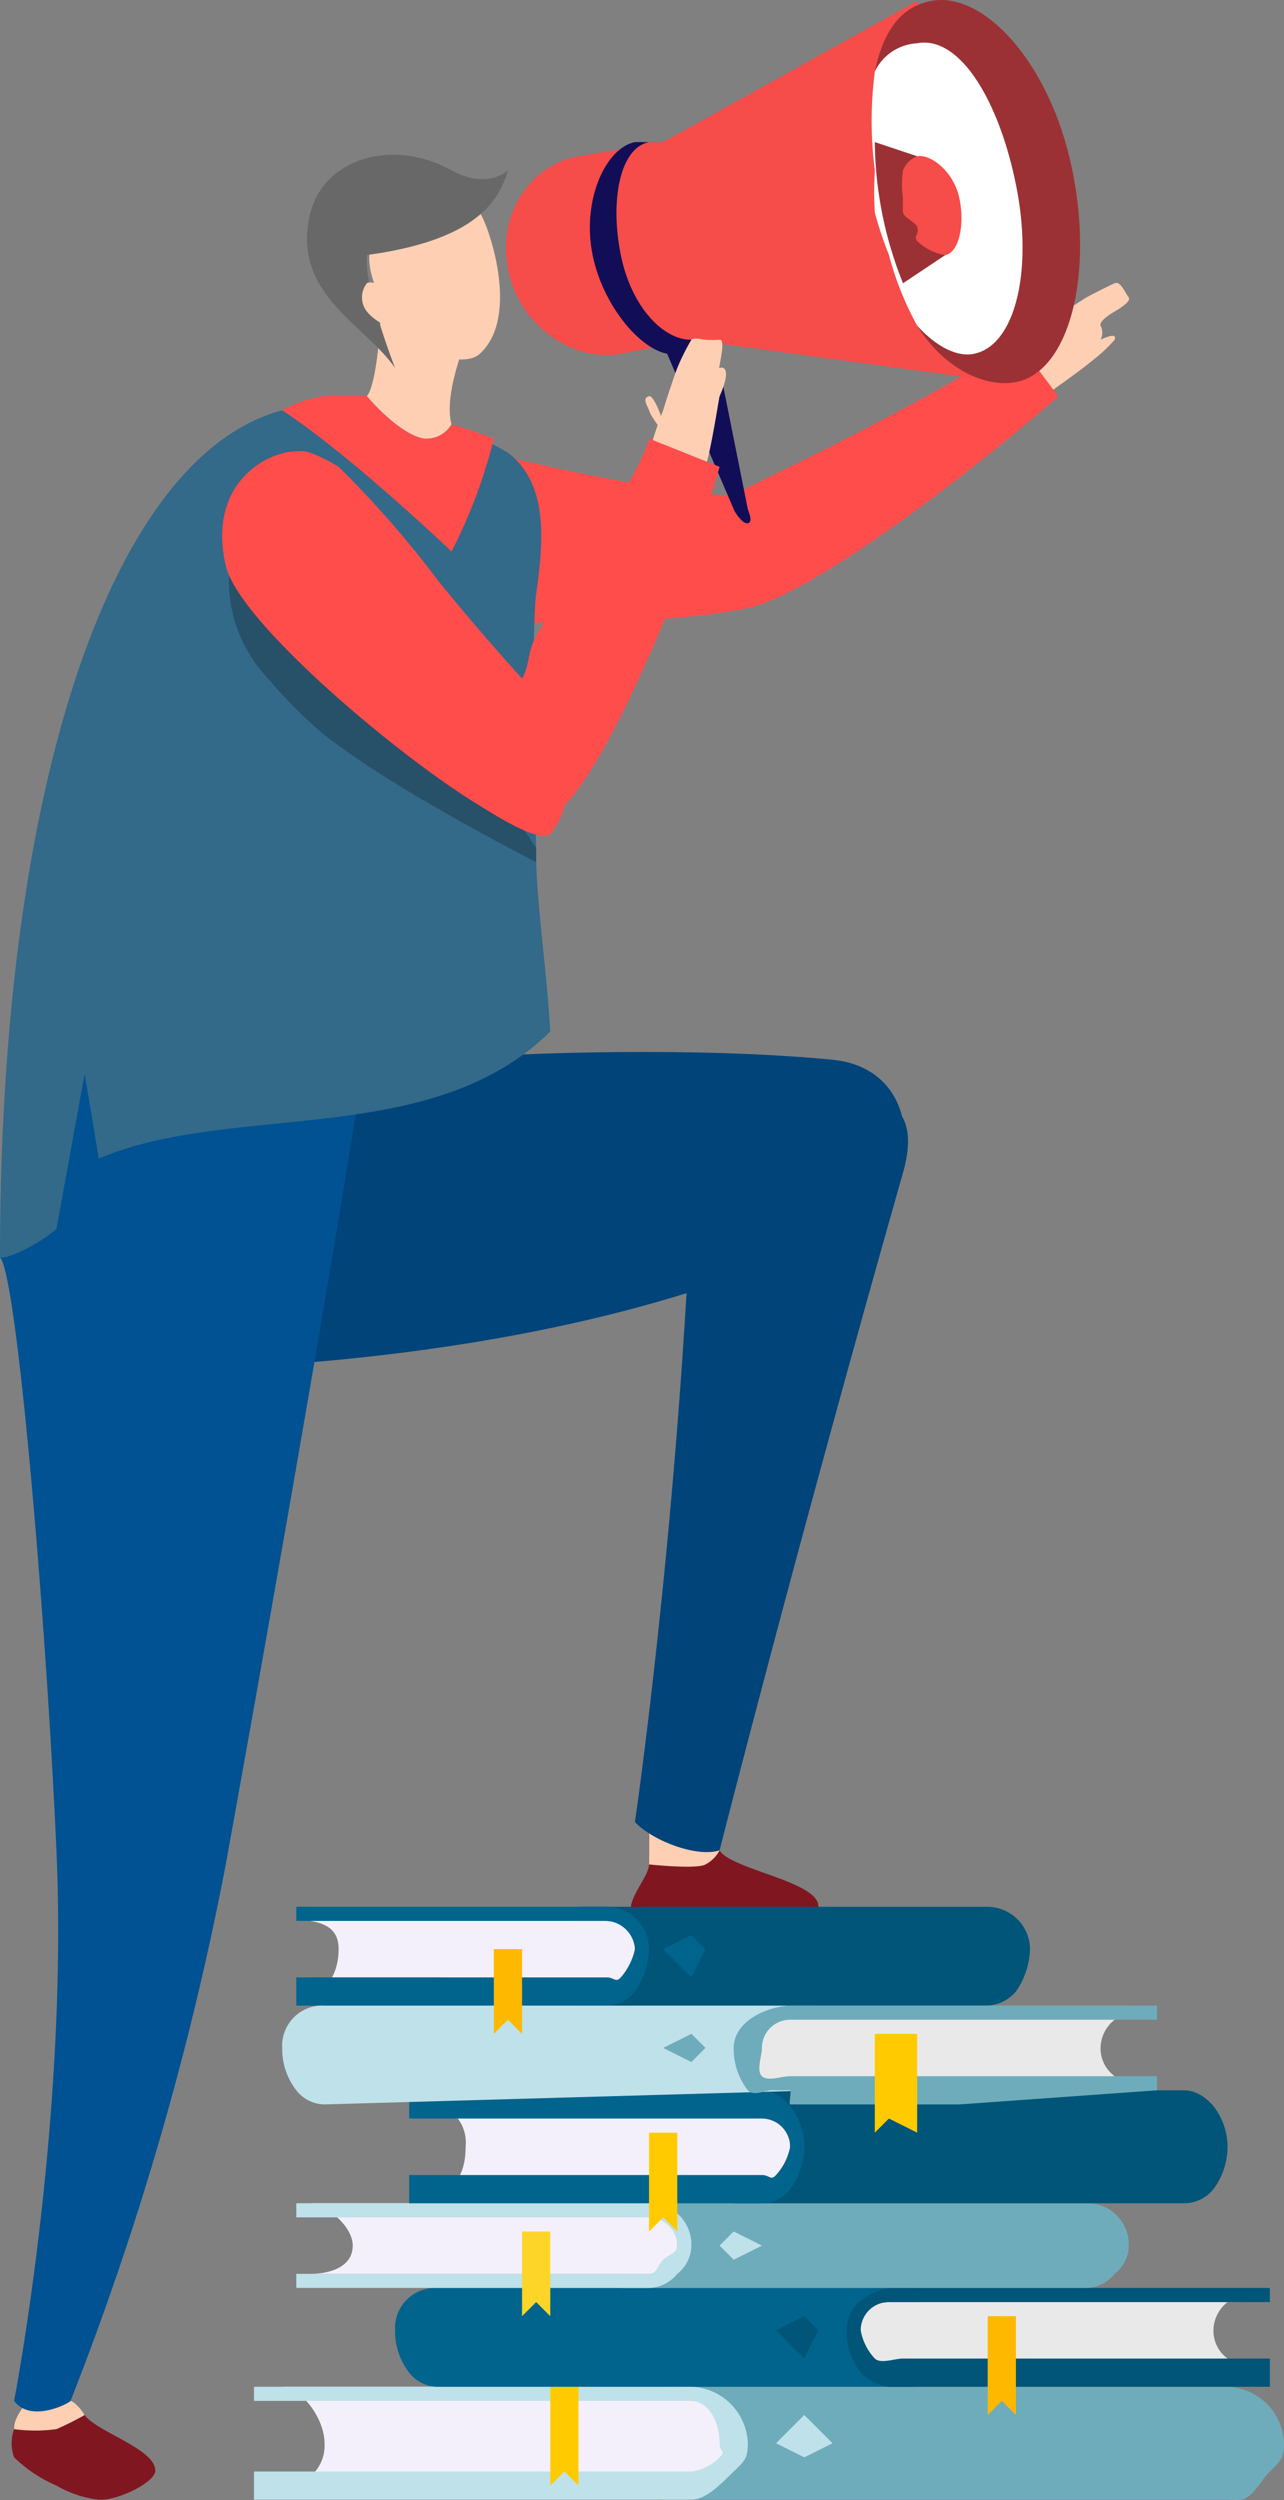 <svg xmlns="http://www.w3.org/2000/svg" xmlns:xlink="http://www.w3.org/1999/xlink" width="91" height="177.086" viewBox="0 0 91 177.086"><rect x="0" y="0" width="91" height="177.086" fill="#808080" stroke="none"/><defs><linearGradient id="a" x1="16.375" y1="0.5" x2="17.375" y2="0.5" gradientUnits="objectBoundingBox"><stop offset="0" stop-color="#ff4d4c"/><stop offset="1" stop-color="#c74cff"/></linearGradient><linearGradient id="b" x1="54.658" y1="0.5" x2="55.658" y2="0.5" xlink:href="#a"/><linearGradient id="c" x1="23.6" y1="0.5" x2="24.6" y2="0.5" xlink:href="#a"/><linearGradient id="d" x1="-30.37" y1="0.5" x2="-29.37" y2="0.5" gradientUnits="objectBoundingBox"><stop offset="0" stop-color="#fcd528"/><stop offset="1" stop-color="#ffb800"/></linearGradient><linearGradient id="e" x1="472.028" y1="0.5" x2="473.028" y2="0.5" xlink:href="#d"/><linearGradient id="f" x1="-36.126" y1="0.5" x2="-35.126" y2="0.5" xlink:href="#d"/></defs><g transform="translate(0.341 -0.151)"><path d="M484.746,1296.5c.34.061.166,1.7,0,2-.613.6-1.405.406-2,1a7.577,7.577,0,0,0,1-2C483.8,1297.105,484.23,1296.357,484.746,1296.5Z" transform="translate(-411.087 -1274.281)" fill="#fecfb3"/><path d="M488.7,1298.954h0c-1.517,1.287-3.4,2.551-4,3-1.115-.4-2.026-2.959-2-3,.8-.563,1.315-1.476,2-2,.8-.626,2.863-1.91,3-2,.4-.219,1.665-.863,2-1,.432-.178.715.656,1,1,.087.152-.026.425-1,1-1.2.7-1,1-1,1a1.1,1.1,0,0,1,0,1s1.237-.624,1,0A11.787,11.787,0,0,1,488.7,1298.954Z" transform="translate(-411.042 -1273.737)" fill="#fecfb3"/><path d="M450.365,1310.039c-.469-.092-.475.047-1,0a106.936,106.936,0,0,1-12-2c-4.357-.944-8.936-1.972-11-2-.322,0-.79-.271-1,0-.92,1.189-.489,8.565,0,10,1.465,4.287,20.924,3.152,26,2,4.9-1.041,17.119-10.663,22-15l-3-4c-1.92,1.775-8.9,5.428-14,8C454.026,1308.217,451.979,1309.153,450.365,1310.039Z" transform="translate(-398.706 -1274.822)" fill="url(#a)"/><path d="M451.207,1363.725c-15.6-1.516-42.3.292-48,3-6.154,2.924-12.186,19.228,0,19,13.873-.26,34-2.366,49-10C457.822,1372.866,457.844,1364.37,451.207,1363.725Z" transform="translate(-392.548 -1288.508)" fill="#01447a"/><path d="M454.362,1434.569c-.391-.7-1-2-1-2l-4,1s.046,1.051,0,2c-.053,1.1-2.055,2.826-1,4,.407.452,2.849-.075,4,0,.9.058,3.525-.072,5,0,1.592.077,3.958-.152,4-1C461.448,1436.773,455.113,1435.924,454.362,1434.569Z" transform="translate(-403.703 -1303.352)" fill="#801720"/><path d="M453.593,1432.527h-4s.03,2.051,0,3c0,0,3.372.361,4,0a2.373,2.373,0,0,0,1-1C454.039,1433.452,453.593,1432.527,453.593,1432.527Z" transform="translate(-403.934 -1303.31)" fill="#fecfb3"/><path d="M452.48,1374.484c-1.084,24.154-4,44-4,44,1.37,1.425,4.511,2.516,6,2,0,0,5.477-21.566,13-48C470.55,1361.7,452.689,1369.849,452.48,1374.484Z" transform="translate(-403.822 -1289.268)" fill="#01447a"/><path d="M425.07,1295.047c.032,1.749-.293,6.176-1,7,1.018,3.338,5.408,3.818,6,2-.566-2.108.945-5.649,1-6C429.776,1298.077,425.46,1295.417,425.07,1295.047Z" transform="translate(-398.411 -1273.83)" fill="#fecfb3"/><path d="M393.484,1485.587l3-1a4.27,4.27,0,0,1,1,1c.817,1.186,5.151,2.447,5,4-.077.785-2.649,2.077-4,2a7.746,7.746,0,0,1-3-1,9.946,9.946,0,0,1-3-2,2.931,2.931,0,0,1,0-2C392.427,1485.707,393.484,1485.587,393.484,1485.587Z" transform="translate(-391.825 -1314.37)" fill="#801720"/><path d="M396.547,1484.584s.389.058,1,1a20.663,20.663,0,0,1-2,1,11.071,11.071,0,0,1-3,0c-.058-.879,1-2,1-2Z" transform="translate(-391.888 -1314.367)" fill="#fecfb3"/><path d="M417.236,1361.213c.079,1.913-5.766,35.659-10,59a213.471,213.471,0,0,1-11,38c-.051.142-2.8,1.607-4,0,0,0,3.851-19.912,3-39-.735-16.477-2.813-40.861-4-42l4-16C401.793,1362.289,414.953,1361.958,417.236,1361.213Z" transform="translate(-391.577 -1287.996)" fill="#015293"/><path d="M426.164,1287.271c-2.192,1.28-2.268,3.83-1,6,.013.024,1,2,1,2,.956,1.637,4.75,3.135,6,2,2.957-2.685.521-9.369,0-10C430.706,1285.508,428.2,1286.079,426.164,1287.271Z" transform="translate(-398.505 -1272.054)" fill="#fecfb3"/><path d="M430.236,1349.026c-8.47,8.349-22.487,4.964-32,9l-1-6-2,11c-1.4,1.157-3.413,2.117-4,2,0-34.132,8.177-56.878,20-60,1.324-.348,6-1,6-1s2.185,2.631,4,3a2.068,2.068,0,0,0,2-1,36.127,36.127,0,0,1,4,2c2.955,2.263,2.487,6.476,2,10-.209,1.492-.282,7.858,0,18,.008.34-.013.652,0,1C429.344,1340.521,429.964,1344.559,430.236,1349.026Z" transform="translate(-391.577 -1275.809)" fill="#336989"/><path d="M426.6,1307.026c-1.817-.368-4-3-4-3s-2.347-.048-3,0a8.434,8.434,0,0,0-3,1c4.812,3.138,12,10,12,10a36.769,36.769,0,0,0,3-8,29.4,29.4,0,0,0-3-1A2.067,2.067,0,0,1,426.6,1307.026Z" transform="translate(-396.941 -1275.809)" fill="url(#b)"/><path d="M429.119,1283.406c-4.229-2.341-9.034-.8-10,3-1.443,5.681,3.854,7.891,6,11,0,0-2.215-5.633-2-8,7.317-1,9.284-3.506,10-6C433.119,1283.406,431.678,1284.822,429.119,1283.406Z" transform="translate(-397.46 -1271.189)" fill="#686868"/><path d="M424.031,1293.924a1.62,1.62,0,0,0,0,2c.385.484,1.416,1.249,2,1a30.4,30.4,0,0,0-1-3C424.609,1293.961,424.226,1293.768,424.031,1293.924Z" transform="translate(-398.372 -1273.707)" fill="#fecfb3"/><path d="M433.437,1338.166c-2.859-1.475-10.529-5.513-15-9a34.515,34.515,0,0,1-4-4c-4.338-4.635-3.515-11.865,2-15,1.065-.6,1.82-.721,2,0,1.706,6.772,11.647,22.035,15,27C433.445,1337.506,433.424,1337.818,433.437,1338.166Z" transform="translate(-395.778 -1276.949)" fill="#275069"/><path d="M449.637,1305.134c.212.679,1,1.294,1,2,.12-.8-.245-.187,0-1,0-.338-.677-2.109-1-2C449.124,1304.259,449.5,1304.769,449.637,1305.134Z" transform="translate(-403.978 -1275.917)" fill="#fecfb3"/><g transform="translate(35.716)"><g transform="translate(9.763 21.466)"><path d="M456.588,1310.239c.087.245.374.94,0,1s-.913-.754-1-1l-6-14,4-1Z" transform="translate(-449.409 -1295.488)" fill="#120d57"/></g><g transform="translate(0 10.4)"><path d="M441.937,1282.234l6-1,2,14-5,1c-3.423.612-7.247-2.059-8-6S438.514,1282.844,441.937,1282.234Z" transform="translate(-436.994 -1281.417)" fill="#f64c4a"/></g><g transform="translate(7.744 0.273)"><path d="M449.04,1278.483c.061-.012.939.006,1,0h0l18-10,6,27-22-3h0c-2.038.391-4.207-2.067-5-6S447,1278.874,449.04,1278.483Z" transform="translate(-446.842 -1268.539)" fill="#f64c4a"/></g><g transform="translate(25.557)"><path d="M473.878,1268.409c3.722-.709,8.458,4.4,10,12s-.279,14.287-4,15c-2.181.412-5.1-.949-7-4a22,22,0,0,1-2-5,27.947,27.947,0,0,1-1-3,24.794,24.794,0,0,1,0-3,27.149,27.149,0,0,1,0-7C470.531,1270.318,471.862,1268.789,473.878,1268.409Z" transform="translate(-469.492 -1268.192)" fill="#9c3135"/></g><g transform="translate(25.557 3.027)"><path d="M472.878,1272.231c2.969-.565,5.765,3.937,7,10s-.031,11.435-3,12c-1.287.243-2.759-.632-4-2a22,22,0,0,1-2-5,27.947,27.947,0,0,1-1-3,24.794,24.794,0,0,1,0-3,27.149,27.149,0,0,1,0-7A3.542,3.542,0,0,1,472.878,1272.231Z" transform="translate(-469.492 -1272.041)" fill="#fff"/></g><path d="M472.883,1282.313l-3-1a27.359,27.359,0,0,0,2,10l3-2Z" transform="translate(-443.941 -1271.097)" fill="#9c3135"/><g transform="translate(28.161 11.111)"><path d="M473.585,1282.427c.942-.18,2.608,1.075,3,3s-.058,3.82-1,4a3.66,3.66,0,0,1-2-1c-.285-.456.2-.39,0-1-.1-.305-.933-.666-1-1a8.487,8.487,0,0,1,0-1,6.988,6.988,0,0,1,0-2A1.751,1.751,0,0,1,473.585,1282.427Z" transform="translate(-472.804 -1282.32)" fill="#f64c4a"/></g><g transform="translate(6.148 10.4)"><path d="M453.51,1299.1Z" transform="translate(-446.715 -1285.288)" fill="#004143"/><path d="M447.606,1281.233c.062-.013-.061.006,0,0h2c-.061.006-.939-.012-1,0-2.038.391-2.793,4.067-2,8,.75,3.718,3.052,6.038,5,6l-1,1h0c-2.038.391-5.207-3.067-6-7S445.569,1281.624,447.606,1281.233Z" transform="translate(-444.812 -1281.416)" fill="#120d57"/></g></g><path d="M452.758,1298.979a15.583,15.583,0,0,0-1,2c-.063.145-.718,2.037-1,3a30.014,30.014,0,0,0-1,3c0,.047,3.148.8,4,1,.429-1.351.957-4.9,1-5,.72-1.611.477-2.156,0-2-.116.038.488-2.047,0-2a8.117,8.117,0,0,1-1,0C453.476,1298.95,452.914,1298.808,452.758,1298.979Z" transform="translate(-404.099 -1274.762)" fill="#fecfb3"/><path d="M441.357,1307.977c-.652,2.532-5.105,9.072-8,14-.626,1.066-.438,2.029-1,3-1.846-2.051-3.941-4.445-6-7a71.743,71.743,0,0,0-7-8,12.755,12.755,0,0,0-2-1c-2.213-.67-7.465,1.636-6,8,.928,4.03,12.444,13.67,18,17h0c1.417.893,4.3,2.662,5,2a4.6,4.6,0,0,0,1-2c3.559-3.629,9.26-17.744,11-24Z" transform="translate(-395.698 -1276.76)" fill="url(#c)"/><g transform="translate(17.885 135.24)"><g transform="translate(0 33.639)"><g transform="translate(28.537)"><path d="M494.844,1488.576c0,1.063-.218,1.254-1,2-.586.561-1.206,1.856-2,2a7.194,7.194,0,0,1-1,0h-40v-8h40A4.15,4.15,0,0,1,494.844,1488.576Z" transform="translate(-450.608 -1484.238)" fill="#6eacbb"/></g><g transform="translate(1.345 0.758)"><path d="M416.459,1491.781a2.828,2.828,0,0,0,3-3c0-1.6-1.4-3.763-3-4h29c1.76.093,3,2.294,3,4a2.827,2.827,0,0,1-3,3Z" transform="translate(-416.03 -1485.202)" fill="#f3f0fc" fill-rule="evenodd"/></g><g transform="translate(0 0.001)"><path d="M445.094,1490.576a3.35,3.35,0,0,0,2-1c.481-.461,0-.354,0-1,0-1.3-.631-2.927-2-3h-31v-1h31a4.151,4.151,0,0,1,4,4c0,1.063-.217,1.253-1,2s-1.911,2-3,2h-31v-2Z" transform="translate(-414.32 -1484.239)" fill="#bfe1ea"/></g><g transform="translate(20.434 0.758)"><path d="M442.643,1494.548l-1-1-1,1v-7h2Z" transform="translate(-440.303 -1487.969)" fill="#ffcb00" fill-rule="evenodd"/></g><path d="M465.151,1489.254l-2,1-2-1,2-2Z" transform="translate(-424.377 -1484.917)" fill="#bfe1ea"/></g><g transform="translate(2.515)"><g transform="translate(20.417)"><path d="M475.322,1444.439a5.526,5.526,0,0,1-1,3,2.833,2.833,0,0,1-2,1c-.031,0,.031,0,0,0h-29v-7h29A3.029,3.029,0,0,1,475.322,1444.439Z" transform="translate(-443.48 -1441.462)" fill="#015578"/></g><g transform="translate(0.963 0.643)"><path d="M419.038,1447.614c1.32,0,2-1.5,2-3,0-1.358-.853-1.8-2-2h21c1.259.079,2,.551,2,2,0,1.5-.68,3-2,3Z" transform="translate(-418.742 -1442.28)" fill="#f3f0fc" fill-rule="evenodd"/></g><path d="M439.777,1446.439c.5,0,.648.4,1,0a4.483,4.483,0,0,0,1-2,2.134,2.134,0,0,0-2-2h-22v-1h22a3.031,3.031,0,0,1,3,3,5.527,5.527,0,0,1-1,3,2.636,2.636,0,0,1-2,1h-22v-2Z" transform="translate(-417.518 -1441.462)" fill="#01648d"/><path d="M453.971,1445.015l-1,2-2-2,2-1Z" transform="translate(-424.713 -1442.038)" fill="#01648d"/></g><g transform="translate(9.319 26.926)"><path d="M429.625,1475.752a2.849,2.849,0,0,0-3,3,4.788,4.788,0,0,0,1,3,2.569,2.569,0,0,0,2,1h34v-7Z" transform="translate(-426.17 -1475.701)" fill="#01648d"/><g transform="translate(33.186 0.646)"><path d="M496.638,1481.927h-25a3.166,3.166,0,0,1-3-3c0-1.453.5-1.921,2-2h25c-.545.08-.6-.333-1,0a2.586,2.586,0,0,0-1,2,2.436,2.436,0,0,0,1,2c.491.385.315,1,1,1Z" transform="translate(-468.37 -1476.522)" fill="#e9e9e9" fill-rule="evenodd"/></g><g transform="translate(32.542)"><path d="M497.463,1482.752h-26c-.1,0-.9.009-1,0-.015,0,.014,0,0,0h0a3.282,3.282,0,0,1-2-1,4.788,4.788,0,0,1-1-3c0-1.622,1.374-2.69,3-3,.167-.033-.172.009,0,0h27v1h-27a2,2,0,0,0-2,2,3.908,3.908,0,0,0,1,2c.418.4,1.407,0,2,0h26Z" transform="translate(-467.55 -1475.701)" fill="#015578"/></g><g transform="translate(42.505 2.497)"><path d="M480.169,1485.43l1-1,1,1v-7h-2Z" transform="translate(-480.219 -1478.876)" fill-rule="evenodd" fill="url(#d)"/></g><path d="M461.06,1479.329l2,2,1-2-1-1Z" transform="translate(-433.605 -1476.278)" fill="#015578"/></g><g transform="translate(2.367 20.53)"><g transform="translate(23.354)"><path d="M480.079,1468.015a2.926,2.926,0,0,1,3,3,2.553,2.553,0,0,1-1,2,2.657,2.657,0,0,1-2,1h-33v-6Z" transform="translate(-447.027 -1467.568)" fill="#6eacbb"/></g><g transform="translate(1.101 0.621)"><path d="M419.035,1473.183c1.511,0,3-.555,3-2,0-1.309-1.688-2.806-3-3h24c1.441.076,2,1.6,2,3,0,1.446-.489,2-2,2Z" transform="translate(-418.73 -1468.357)" fill="#f3f0fc" fill-rule="evenodd"/></g><path d="M442.736,1473.015c.571,0,.6-.617,1-1s1-.472,1-1a2.057,2.057,0,0,0-2-2h-25v-1h25a2.926,2.926,0,0,1,3,3,2.551,2.551,0,0,1-1,2,2.658,2.658,0,0,1-2,1h-25v-1Z" transform="translate(-417.33 -1467.568)" fill="#bfe1ea"/><g transform="translate(16.722 2.401)"><path d="M440.278,1476.667l-1-1-1,1v-6h2Z" transform="translate(-438.594 -1470.621)" fill-rule="evenodd" fill="url(#e)"/></g><path d="M458.967,1471.57l-2,1-1-1,1-1Z" transform="translate(-425.56 -1468.123)" fill="#bfe1ea"/></g><g transform="translate(11.214 13.444)"><g transform="translate(22.493)"><path d="M492.248,1462.09a5.057,5.057,0,0,1-1,3,2.66,2.66,0,0,1-2,1c-.032,0,.034,0,0,0h-32v-8h32C490.991,1458.2,492.249,1460.187,492.248,1462.09Z" transform="translate(-457.182 -1458.557)" fill="#015578"/></g><g transform="translate(1.06 0.687)"><path d="M430.427,1465.277c1.456,0,2-1.4,2-3a2.812,2.812,0,0,0-2-3h23c1.386.083,2,1.453,2,3,0,1.6-.544,3-2,3Z" transform="translate(-429.928 -1459.43)" fill="#f3f0fc" fill-rule="evenodd"/></g><path d="M453.139,1464.09c.549,0,.613.425,1,0a4.094,4.094,0,0,0,1-2,2.013,2.013,0,0,0-2-2h-25v-2h25c1.743.1,3,2.1,3,4a5.057,5.057,0,0,1-1,3,2.475,2.475,0,0,1-2,1h-25v-2Z" transform="translate(-428.58 -1458.557)" fill="#01648d"/><g transform="translate(16.105 2.659)"><path d="M451.513,1468.813l-1-1-1,1v-7h2Z" transform="translate(-449.059 -1461.938)" fill="#ffcb00" fill-rule="evenodd"/></g></g><g transform="translate(1.608 6.751)"><path d="M419.53,1450.273a2.849,2.849,0,0,0-3,3,4.785,4.785,0,0,0,1,3,2.57,2.57,0,0,0,2,1l35-1v-6Z" transform="translate(-416.365 -1450.047)" fill="#bfe1ea"/><g transform="translate(33.186 0.645)"><path d="M486.543,1456.448h-25a3.168,3.168,0,0,1-3-3,3.333,3.333,0,0,1,3-3h24c-.545.081-.6.667-1,1a2.587,2.587,0,0,0-1,2,2.44,2.44,0,0,0,1,2,3.942,3.942,0,0,0,2,1Z" transform="translate(-458.564 -1450.867)" fill="#e9e9e9" fill-rule="evenodd"/></g><g transform="translate(32.542 0.001)"><path d="M487.369,1456.273h0l-14,1h-12c-.1,0,.1-.99,0-1s-.913.013-1,0c-.714-.11-1.477.5-2,0a4.791,4.791,0,0,1-1-3c0-1.786,2.119-2.9,4-3h26v1h-26a2,2,0,0,0-2,2c0,.55-.409,1.608,0,2s1.406,0,2,0h26Z" transform="translate(-457.746 -1450.048)" fill="#6eacbb"/></g><g transform="translate(42.505 2.497)"><path d="M470.075,1459.951l1-1,2,1v-7h-3Z" transform="translate(-470.414 -1453.223)" fill="#ffcb00" fill-rule="evenodd"/></g><path d="M450.966,1453.85l2,1,1-1-1-1Z" transform="translate(-423.8 -1450.625)" fill="#6eacbb"/></g><g transform="translate(17.133 2.491)"><path d="M437.747,1451.116l-1-1-1,1v-6h2Z" transform="translate(-436.107 -1444.63)" fill-rule="evenodd" fill="url(#f)"/></g></g></g></svg>